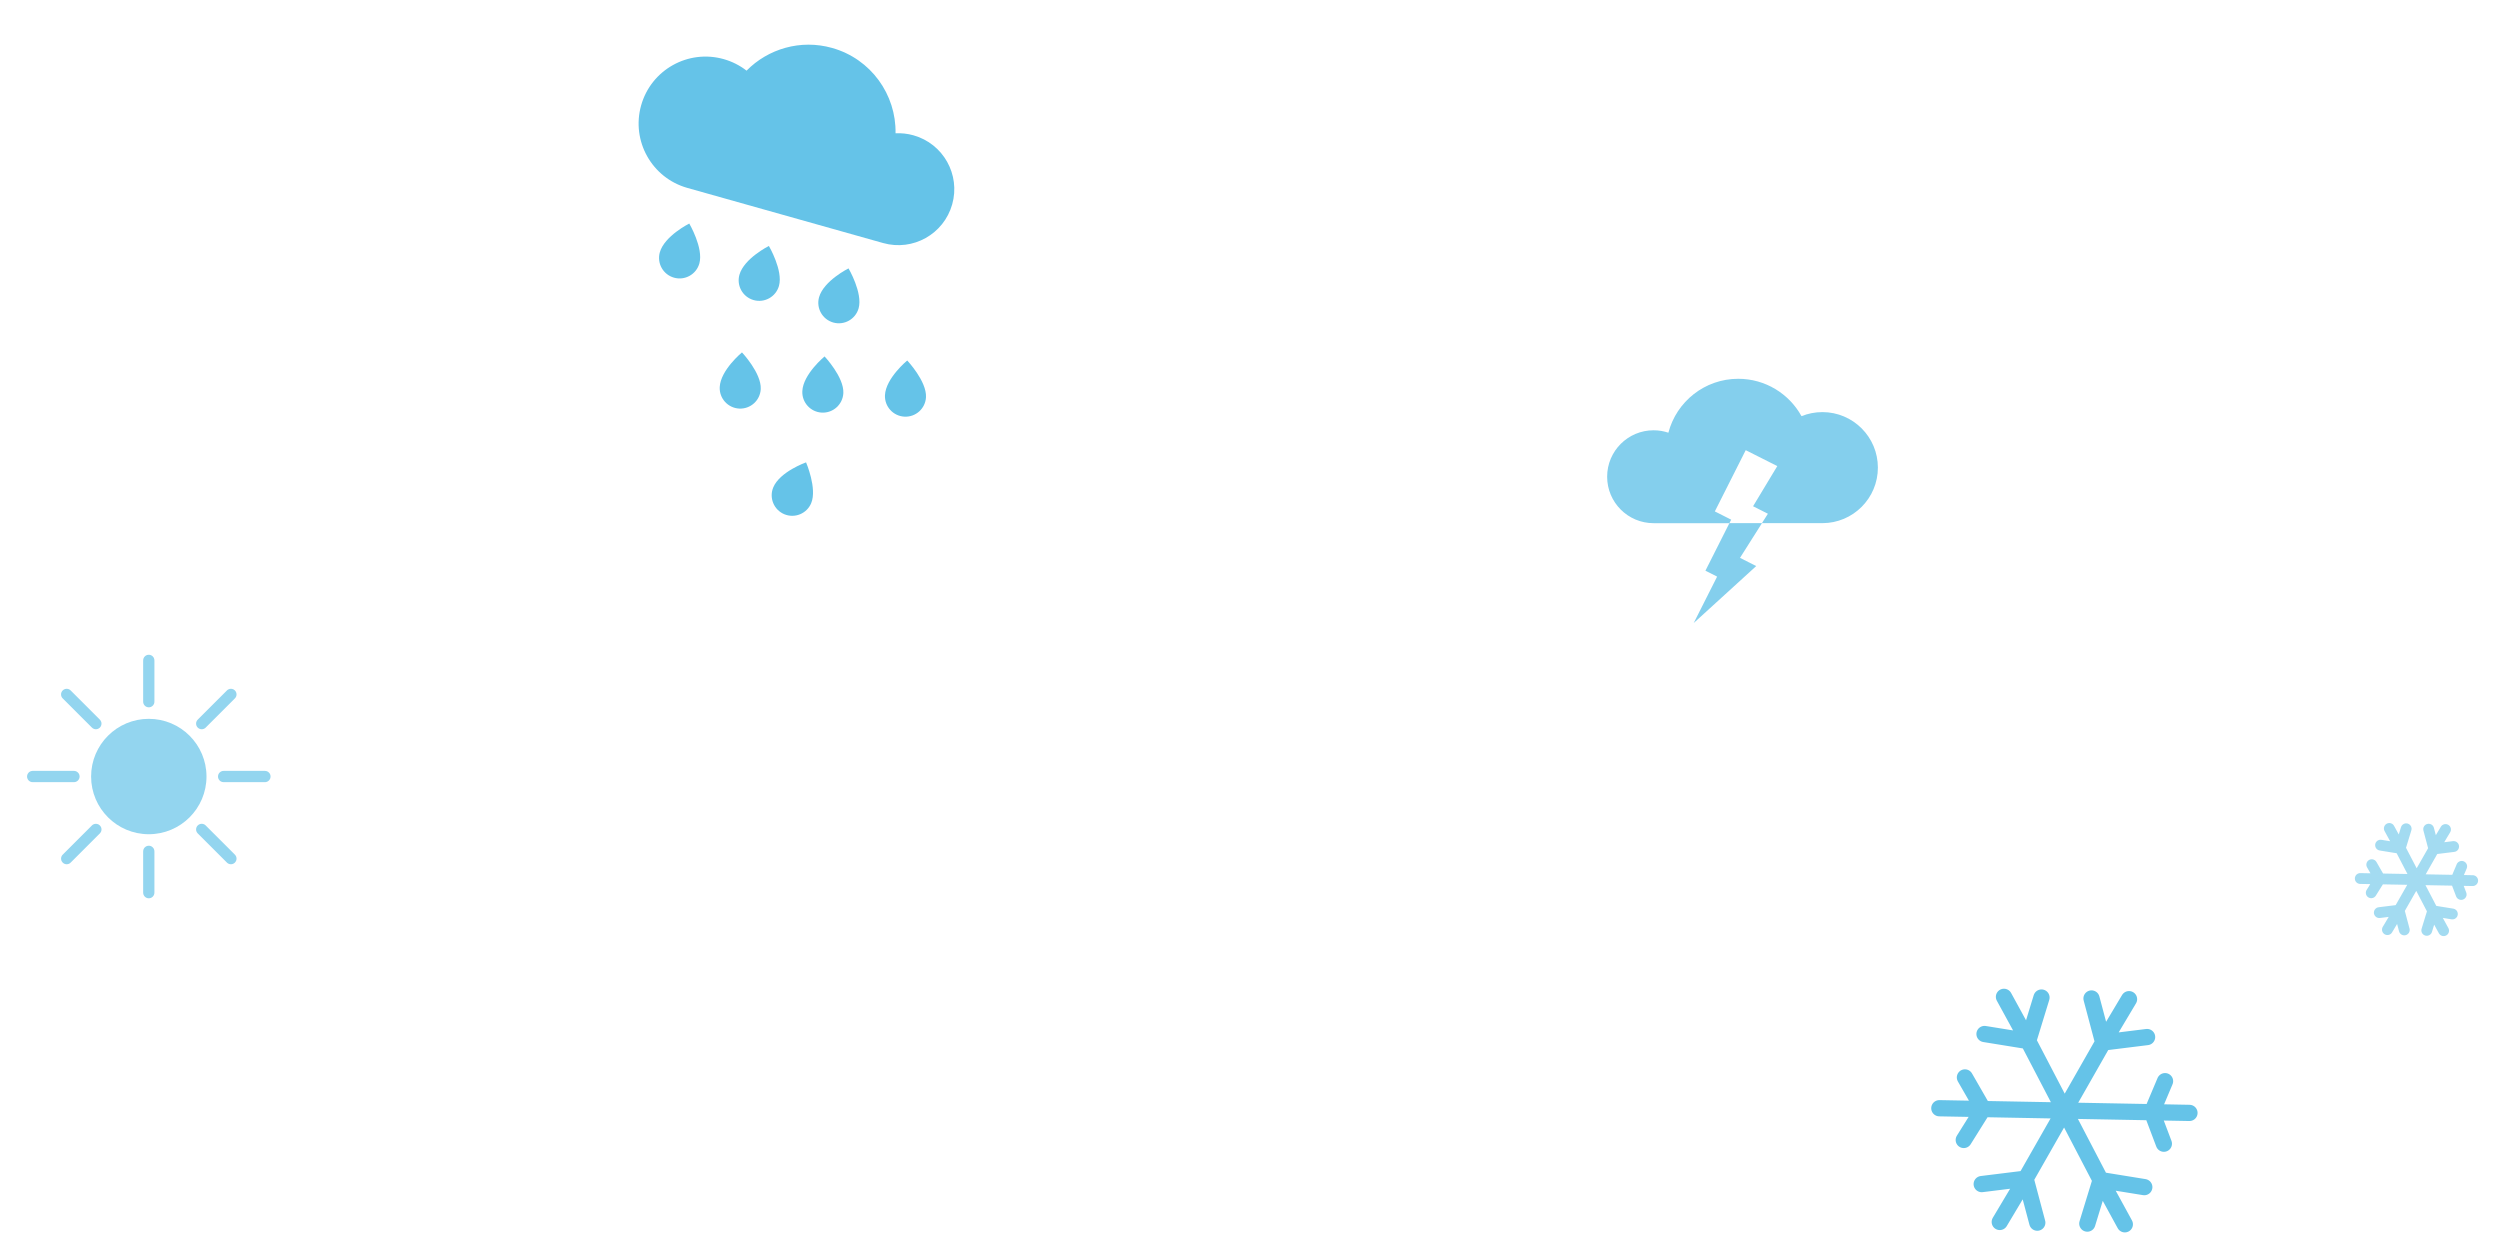 <svg width="462" height="232" viewBox="0 0 462 232" fill="none" xmlns="http://www.w3.org/2000/svg">
<g opacity="0.7" filter="url(#filter0_f_17_3980)">
<path d="M27.498 154.164C33.386 154.164 38.16 149.391 38.16 143.502C38.16 137.613 33.386 132.84 27.498 132.84C21.61 132.84 16.836 137.613 16.836 143.502C16.836 149.391 21.61 154.164 27.498 154.164Z" fill="#65C3E8"/>
<path d="M26.457 157.331L26.457 164.964C26.457 165.538 26.924 166.005 27.498 166.005C28.073 166.005 28.535 165.538 28.535 164.964L28.535 157.331C28.535 156.757 28.068 156.29 27.498 156.29C26.924 156.29 26.457 156.757 26.457 157.331Z" fill="#65C3E8"/>
<path d="M27.498 130.714C28.073 130.714 28.535 130.247 28.535 129.673L28.535 122.04C28.535 121.466 28.068 120.999 27.498 120.999C26.924 120.999 26.457 121.466 26.457 122.04L26.457 129.673C26.457 130.247 26.924 130.714 27.498 130.714Z" fill="#65C3E8"/>
<path d="M42.674 159.713C42.94 159.713 43.206 159.61 43.407 159.409C43.814 159.002 43.814 158.346 43.407 157.939L38.011 152.544C37.604 152.137 36.949 152.137 36.542 152.544C36.135 152.951 36.135 153.606 36.542 154.014L41.937 159.409C42.143 159.615 42.408 159.713 42.674 159.713Z" fill="#65C3E8"/>
<path d="M16.986 134.459C17.188 134.661 17.453 134.764 17.719 134.764C17.985 134.764 18.25 134.661 18.452 134.459C18.859 134.052 18.859 133.397 18.452 132.989L13.056 127.594C12.649 127.187 11.994 127.187 11.587 127.594C11.18 128.001 11.18 128.657 11.587 129.064L16.986 134.459Z" fill="#65C3E8"/>
<path d="M40.285 143.501C40.285 144.076 40.752 144.543 41.327 144.543L48.959 144.543C49.533 144.543 50 144.076 50 143.501C50 142.927 49.533 142.46 48.959 142.46L41.327 142.46C40.752 142.46 40.285 142.927 40.285 143.501Z" fill="#65C3E8"/>
<path d="M6.037 144.543L13.669 144.543C14.244 144.543 14.711 144.076 14.711 143.501C14.711 142.927 14.244 142.46 13.669 142.46L6.037 142.46C5.463 142.46 5 142.927 5 143.501C5 144.076 5.467 144.543 6.037 144.543Z" fill="#65C3E8"/>
<path d="M37.279 134.764C37.544 134.764 37.81 134.661 38.011 134.46L43.407 129.064C43.814 128.657 43.814 128.002 43.407 127.594C43 127.187 42.344 127.187 41.937 127.594L36.542 132.99C36.135 133.397 36.135 134.053 36.542 134.46C36.747 134.661 37.013 134.764 37.279 134.764Z" fill="#65C3E8"/>
<path d="M16.987 152.544L11.591 157.94C11.184 158.347 11.184 159.002 11.591 159.41C11.793 159.611 12.059 159.714 12.324 159.714C12.59 159.714 12.856 159.611 13.057 159.41L18.453 154.014C18.86 153.607 18.86 152.951 18.453 152.544C18.05 152.141 17.39 152.141 16.987 152.544Z" fill="#65C3E8"/>
</g>
<g filter="url(#filter1_f_17_3980)">
<path d="M118.482 19.472C120.333 12.9 127.161 9.073 133.732 10.923C135.313 11.368 136.74 12.104 137.963 13.057C141.939 9.023 147.936 7.216 153.778 8.861C160.968 10.886 165.633 17.496 165.496 24.634C166.586 24.577 167.704 24.695 168.815 25.008C174.314 26.556 177.514 32.266 175.966 37.765C174.417 43.264 168.708 46.465 163.209 44.916L127.029 34.728C120.457 32.877 116.63 26.049 118.482 19.472Z" fill="#65C3E8"/>
<path d="M158.672 56.977C158.104 58.995 156.007 60.17 153.99 59.602C151.972 59.034 150.797 56.937 151.365 54.92C152.218 51.891 156.807 49.598 156.807 49.598C156.807 49.598 159.472 54.137 158.672 56.977Z" fill="#65C3E8"/>
<path d="M171.124 73.393C171.022 75.487 169.241 77.101 167.148 76.999C165.054 76.896 163.44 75.116 163.542 73.022C163.696 69.88 167.655 66.618 167.655 66.618C167.655 66.618 171.268 70.445 171.124 73.393Z" fill="#65C3E8"/>
<path d="M149.904 92.996C149.092 94.928 146.867 95.837 144.935 95.026C143.002 94.215 142.093 91.989 142.905 90.057C144.123 87.156 148.959 85.444 148.959 85.444C148.959 85.444 151.046 90.275 149.904 92.996Z" fill="#65C3E8"/>
<path d="M142.089 45.453C142.089 45.453 144.754 49.991 143.954 52.832C143.386 54.849 141.289 56.025 139.272 55.456C137.254 54.888 136.079 52.792 136.647 50.774C137.5 47.746 142.089 45.453 142.089 45.453Z" fill="#65C3E8"/>
<path d="M152.383 65.87C152.383 65.87 155.996 69.697 155.851 72.645C155.749 74.739 153.968 76.353 151.875 76.251C149.782 76.148 148.167 74.368 148.27 72.274C148.423 69.132 152.383 65.87 152.383 65.87Z" fill="#65C3E8"/>
<path d="M121.934 46.632C122.787 43.603 127.376 41.31 127.376 41.31C127.376 41.31 130.041 45.849 129.241 48.689C128.673 50.707 126.576 51.882 124.559 51.314C122.542 50.746 121.366 48.649 121.934 46.632Z" fill="#65C3E8"/>
<path d="M133.004 71.528C133.158 68.385 137.117 65.124 137.117 65.124C137.117 65.124 140.73 68.951 140.586 71.899C140.483 73.993 138.703 75.607 136.61 75.505C134.516 75.402 132.902 73.622 133.004 71.528Z" fill="#65C3E8"/>
</g>
<g filter="url(#filter2_f_17_3980)">
<g filter="url(#filter3_f_17_3980)">
<path d="M393.446 184.648L388.672 192.651M388.672 192.651L381.501 205.233M388.672 192.651L386.512 184.518M388.672 192.651L396.783 191.646M369.556 225.818L374.33 217.815M374.33 217.815L381.501 205.233M374.33 217.815L366.219 218.819M374.33 217.815L376.49 225.948M381.501 205.233L374.805 192.391M381.501 205.233L397.68 205.535M381.501 205.233L366.478 204.952M381.501 205.233L388.197 218.074M374.805 192.391L370.333 184.216M374.805 192.391L377.267 184.345M374.805 192.391L366.737 191.085M397.68 205.535L404.613 205.665M397.68 205.535L400.099 199.8M397.68 205.535L399.883 211.356M366.478 204.952L358.389 204.801M366.478 204.952L362.903 210.665M366.478 204.952L363.119 199.109M388.197 218.074L392.668 226.25M388.197 218.074L385.735 226.12M388.197 218.074L396.265 219.381" stroke="#65C3E8" stroke-width="3" stroke-linecap="round" stroke-linejoin="round"/>
</g>
<g opacity="0.6" filter="url(#filter4_f_17_3980)">
<path d="M451.932 153.292L449.786 156.889M449.786 156.889L446.563 162.544M449.786 156.889L448.816 153.234M449.786 156.889L453.432 156.437M441.194 171.796L443.34 168.199M443.34 168.199L446.563 162.544M443.34 168.199L439.695 168.651M443.34 168.199L444.311 171.854M446.563 162.544L443.554 156.772M446.563 162.544L453.835 162.68M446.563 162.544L439.811 162.418M446.563 162.544L449.573 168.316M443.554 156.772L441.544 153.098M443.554 156.772L444.66 153.156M443.554 156.772L439.927 156.185M453.835 162.68L456.951 162.738M453.835 162.68L454.922 160.102M453.835 162.68L454.825 165.296M439.811 162.418L436.175 162.35M439.811 162.418L438.204 164.986M439.811 162.418L438.301 159.792M449.573 168.316L451.583 171.99M449.573 168.316L448.466 171.932M449.573 168.316L453.199 168.903" stroke="#65C3E8" stroke-width="2" stroke-linecap="round" stroke-linejoin="round"/>
</g>
<g opacity="0.8" filter="url(#filter5_f_17_3980)">
<path d="M336.778 76.157C335.415 76.157 334.109 76.424 332.918 76.91C330.649 72.793 326.265 70 321.228 70C315.028 70 309.815 74.232 308.318 79.965C307.46 79.674 306.54 79.517 305.583 79.517C300.841 79.517 297 83.358 297 88.1C297 92.841 300.841 96.683 305.583 96.683L319.593 96.683L319.922 96.034L316.901 94.509L322.61 83.191L328.443 86.132L323.968 93.556L326.708 94.938L325.607 96.678L336.773 96.678C342.439 96.678 347.033 92.084 347.033 86.418C347.033 80.751 342.444 76.157 336.778 76.157Z" fill="#65C3E8"/>
<path d="M315.162 105.466L317.325 106.557L312.998 115.135L324.55 104.608L321.552 103.092L325.613 96.678L319.594 96.678L315.162 105.466Z" fill="#65C3E8"/>
</g>
</g>
<defs>
<filter id="filter0_f_17_3980" x="0" y="115.999" width="55" height="55.006" filterUnits="userSpaceOnUse" color-interpolation-filters="sRGB">
<feFlood flood-opacity="0" result="BackgroundImageFix"/>
<feBlend mode="normal" in="SourceGraphic" in2="BackgroundImageFix" result="shape"/>
<feGaussianBlur stdDeviation="2.5" result="effect1_foregroundBlur_17_3980"/>
</filter>
<filter id="filter1_f_17_3980" x="115.016" y="5.255" width="64.341" height="93.068" filterUnits="userSpaceOnUse" color-interpolation-filters="sRGB">
<feFlood flood-opacity="0" result="BackgroundImageFix"/>
<feBlend mode="normal" in="SourceGraphic" in2="BackgroundImageFix" result="shape"/>
<feGaussianBlur stdDeviation="1.5" result="effect1_foregroundBlur_17_3980"/>
</filter>
<filter id="filter2_f_17_3980" x="294.543" y="67.543" width="165.865" height="162.664" filterUnits="userSpaceOnUse" color-interpolation-filters="sRGB">
<feFlood flood-opacity="0" result="BackgroundImageFix"/>
<feBlend mode="normal" in="SourceGraphic" in2="BackgroundImageFix" result="shape"/>
<feGaussianBlur stdDeviation="1.229" result="effect1_foregroundBlur_17_3980"/>
</filter>
<filter id="filter3_f_17_3980" x="352.889" y="178.715" width="57.225" height="53.035" filterUnits="userSpaceOnUse" color-interpolation-filters="sRGB">
<feFlood flood-opacity="0" result="BackgroundImageFix"/>
<feBlend mode="normal" in="SourceGraphic" in2="BackgroundImageFix" result="shape"/>
<feGaussianBlur stdDeviation="2" result="effect1_foregroundBlur_17_3980"/>
</filter>
<filter id="filter4_f_17_3980" x="431.175" y="148.098" width="30.776" height="28.893" filterUnits="userSpaceOnUse" color-interpolation-filters="sRGB">
<feFlood flood-opacity="0" result="BackgroundImageFix"/>
<feBlend mode="normal" in="SourceGraphic" in2="BackgroundImageFix" result="shape"/>
<feGaussianBlur stdDeviation="2" result="effect1_foregroundBlur_17_3980"/>
</filter>
<filter id="filter5_f_17_3980" x="293" y="66" width="58.033" height="53.135" filterUnits="userSpaceOnUse" color-interpolation-filters="sRGB">
<feFlood flood-opacity="0" result="BackgroundImageFix"/>
<feBlend mode="normal" in="SourceGraphic" in2="BackgroundImageFix" result="shape"/>
<feGaussianBlur stdDeviation="2" result="effect1_foregroundBlur_17_3980"/>
</filter>
</defs>
</svg>
